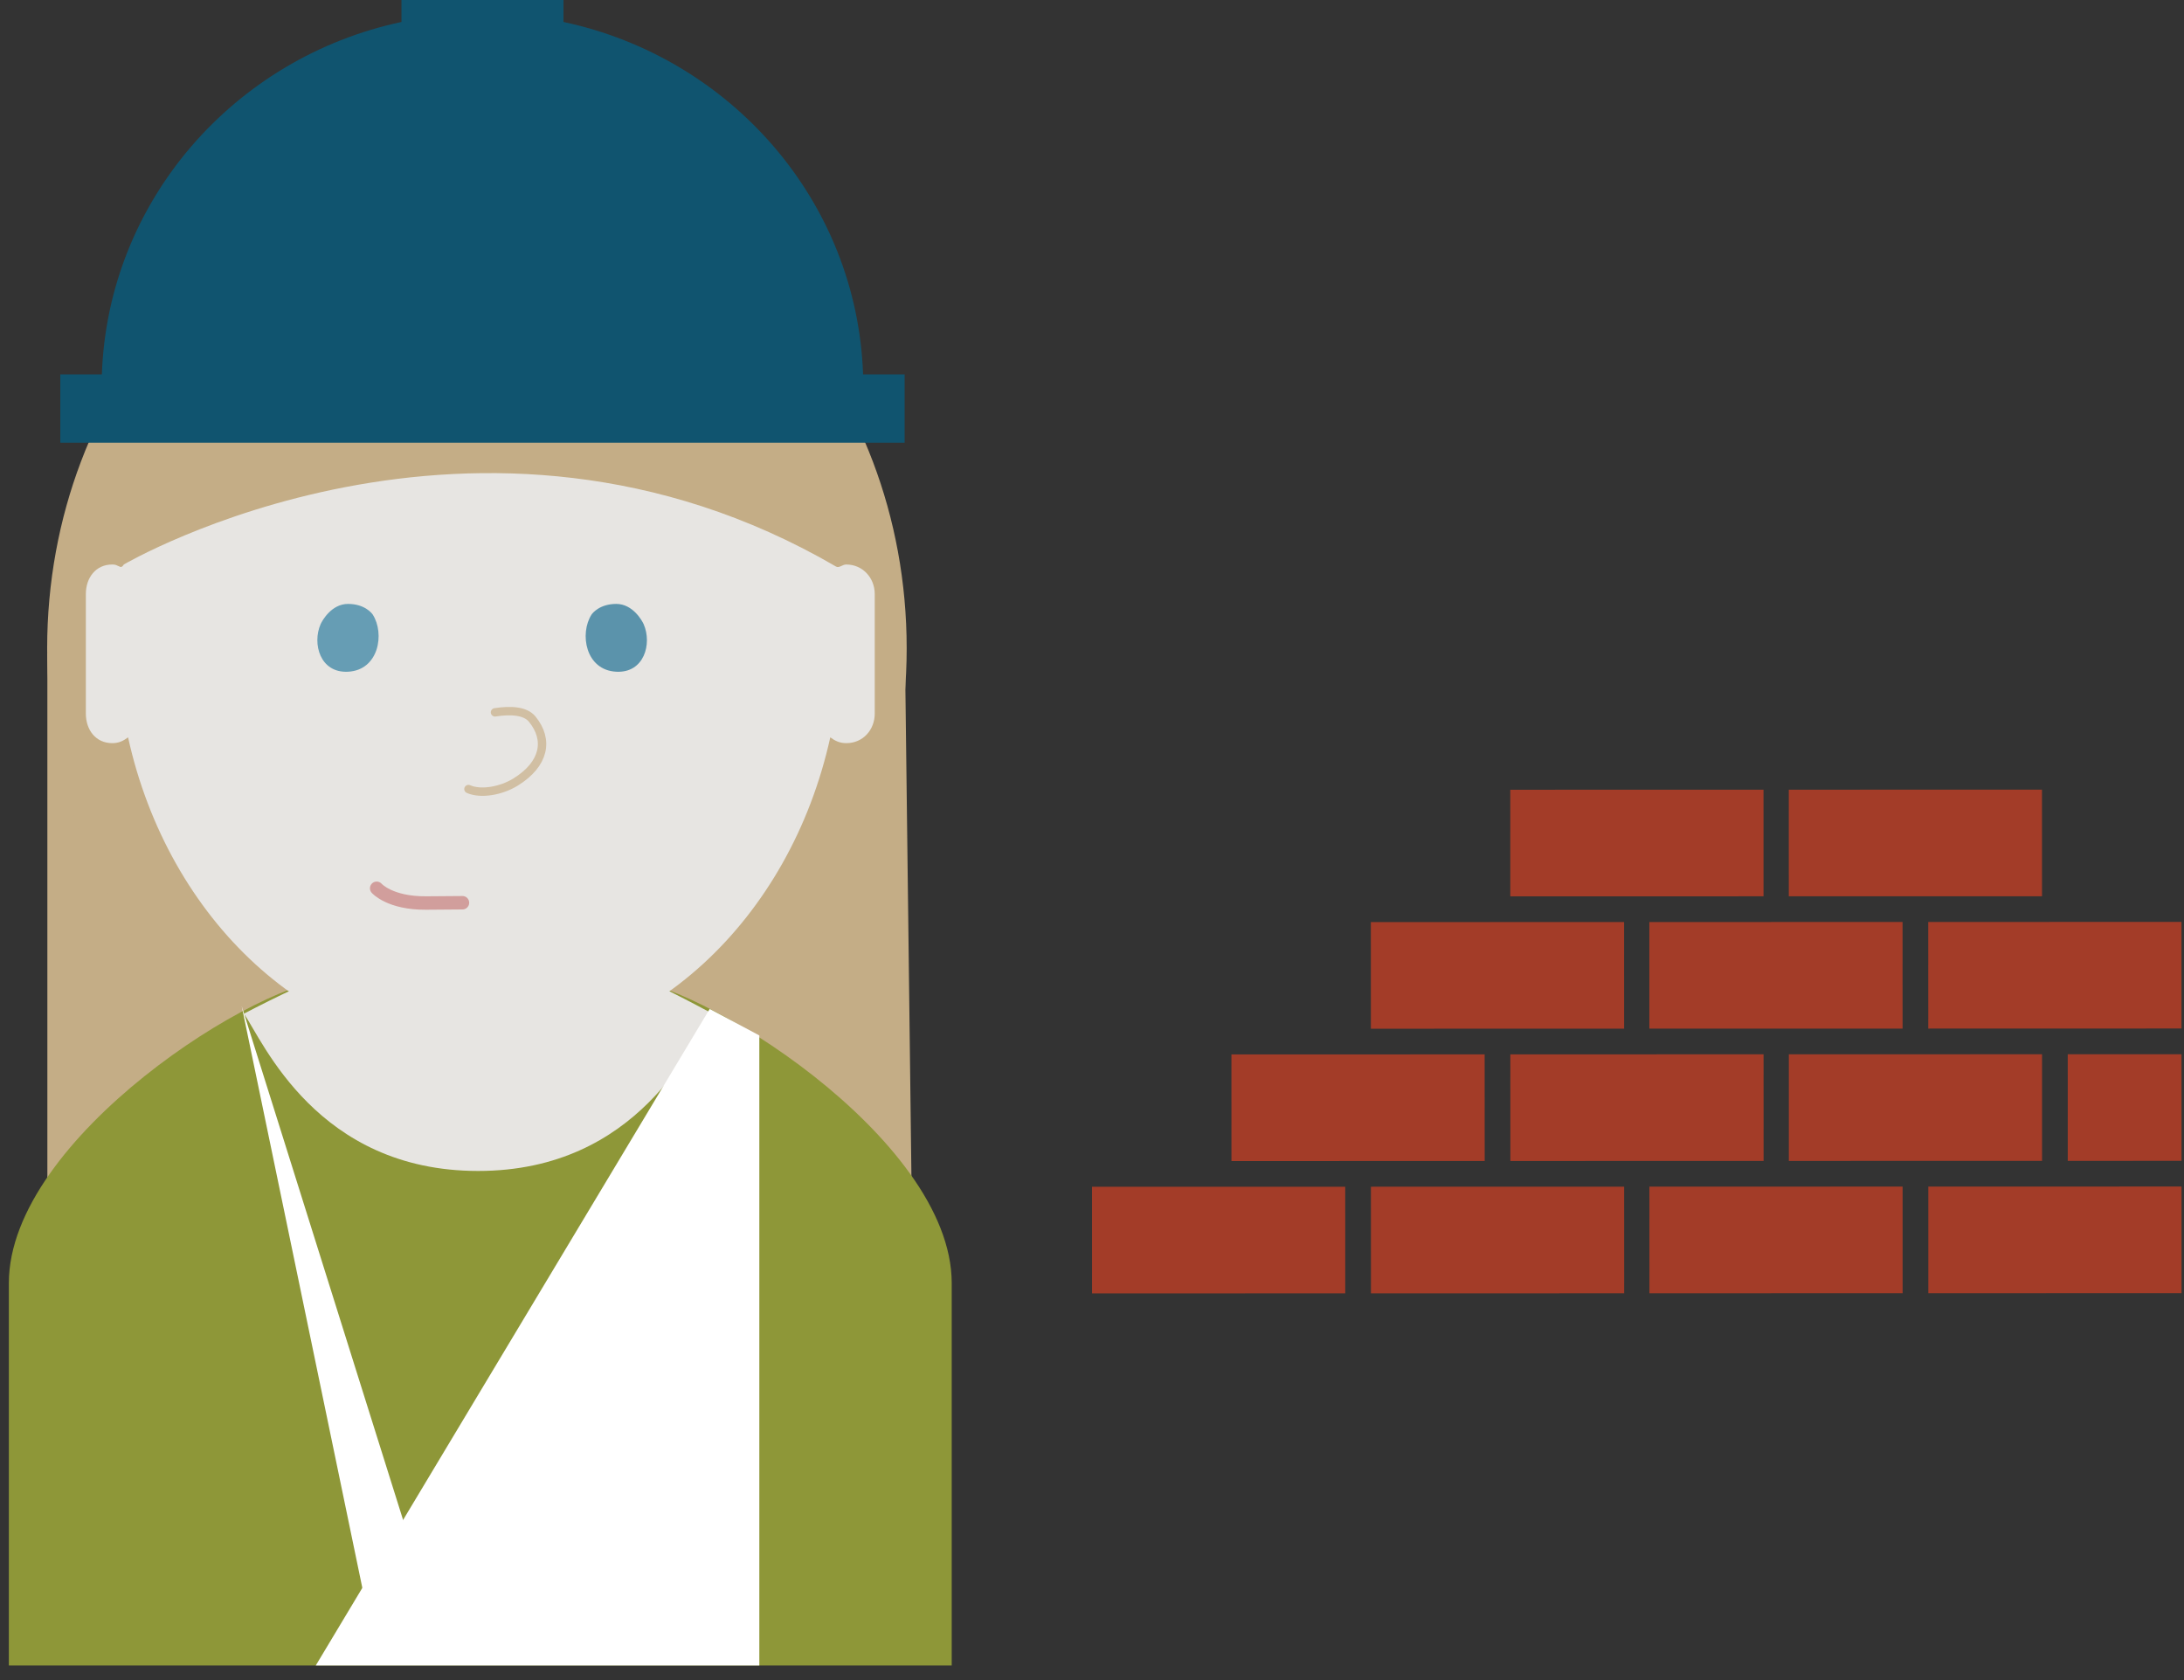 <?xml version="1.0" encoding="UTF-8"?>
<svg width="130px" height="100px" viewBox="0 0 130 100" version="1.1" xmlns="http://www.w3.org/2000/svg" xmlns:xlink="http://www.w3.org/1999/xlink">
    <rect x="0" y="0" width="130" height="100" fill="#333333" stroke="none"/>
    <!-- Generator: Sketch 47.1 (45422) - http://www.bohemiancoding.com/sketch -->
    <title>Group</title>
    <desc>Created with Sketch.</desc>
    <defs></defs>
    <g id="Landingssiden" stroke="none" stroke-width="1" fill="none" fill-rule="evenodd">
        <g id="Illustrasjoner-til-landingssiden" transform="translate(-112, -1478)">
            <g id="Group" transform="translate(112, 1478)">
                <g id="Group-9">
                    <g id="Dame-med-håndskade" transform="translate(0, 9.872)">
                        <path d="M2.819,29.03 L2.819,68.909 C2.819,68.909 2.719,58.454 28.393,58.454 C54.069,58.454 27.655,29.03 27.655,29.03 L2.819,29.03 Z" id="Fill-63" fill="#C4AD86"></path>
                        <path d="M53.867,29.03 L54.36,68.909 C54.36,68.909 54.282,58.454 28.609,58.454 C2.933,58.454 29.171,29.03 29.171,29.03 L53.867,29.03 Z" id="Fill-65" fill="#C4AD86"></path>
                        <path d="M53.969,28.717 C53.969,44.479 42.515,57.257 28.388,57.257 C14.258,57.257 2.807,44.479 2.807,28.717 C2.807,12.956 14.258,0.177 28.388,0.177 C42.515,0.177 53.969,12.956 53.969,28.717" id="Fill-67" fill="#C4AD86"></path>
                        <path d="M36.843,48.349 L28.458,48.349 L20.074,48.349 C15.553,48.349 0.527,57.851 0.527,66.501 L0.527,89.26 L56.65,89.26 L56.65,66.501 C56.65,57.851 41.362,48.349 36.843,48.349" id="Fill-69" fill="#8E9738"></path>
                        <path d="M36.347,47.687 C35.378,47.687 28.459,50.624 28.459,50.624 C28.459,50.624 20.311,48.323 19.683,48.201 C19.053,48.079 14.52,50.463 14.52,50.463 C15.655,52.118 18.886,59.825 28.459,59.825 C38.031,59.825 41.27,52.118 42.407,50.463 C42.407,50.463 37.317,47.687 36.347,47.687" id="Fill-71" fill="#E7E5E2"></path>
                        <path d="M7.368,23.728 C7.368,23.728 7.259,23.95 7.115,23.85 C6.916,23.773 6.905,23.728 6.68,23.728 C5.7,23.728 5.11,24.516 5.11,25.488 L5.11,32.6 C5.11,33.574 5.7,34.361 6.68,34.361 C7.073,34.361 7.33,34.232 7.623,34.016 C10.011,44.851 18.429,52.861 28.509,52.861 C38.59,52.861 47.033,44.851 49.421,34.016 C49.715,34.232 49.987,34.361 50.38,34.361 C51.362,34.361 52.068,33.574 52.068,32.6 L52.068,25.488 C52.068,24.516 51.347,23.728 50.368,23.728 C50.141,23.728 49.948,23.957 49.764,23.85 C28.388,11.407 7.368,23.728 7.368,23.728" id="Fill-73" fill="#E7E5E2"></path>
                        <polyline id="Fill-75" fill="#FFFFFF" points="42.243 50.181 18.796 89.26 45.198 89.26 45.198 51.759"></polyline>
                        <polyline id="Fill-77" fill="#FFFFFF" points="14.386 50.009 26.358 88.124 22.29 88.124"></polyline>
                    </g>
                    <g id="Undrende-dame" transform="translate(18.846, 35.898)">
                        <path d="M0.236,1.259 C0.332,1.041 0.886,0.048 1.868,0.048 C2.849,0.048 3.282,0.591 3.342,0.684 C4.063,1.806 3.709,3.985 1.876,4.084 C0.201,4.174 -0.268,2.411 0.236,1.259 Z" id="Fill-73" fill="#669DB4"></path>
                        <path d="M19.469,1.259 C19.374,1.041 18.819,0.048 17.838,0.048 C16.857,0.048 16.424,0.591 16.364,0.684 C15.643,1.806 15.996,3.985 17.83,4.084 C19.505,4.174 19.974,2.411 19.469,1.259 Z" id="Fill-75" fill="#5B93AB"></path>
                        <path d="M10.618,6.501 C11.528,6.361 12.416,6.395 12.833,6.905 C13.85,8.15 13.558,9.587 11.847,10.648 C10.991,11.178 9.78,11.396 9.038,11.068" id="Stroke-77" stroke="#D1BFA3" stroke-width="0.5" stroke-linecap="round"></path>
                        <path d="M3.575,16.974 C3.575,16.974 4.353,17.867 6.517,17.851 L8.682,17.834" id="Stroke-79" stroke="#D19E9C" stroke-width="0.8" stroke-linecap="round"></path>
                    </g>
                    <path d="M51.374,22.282 C51.011,11.96 43.495,3.427 33.541,1.308 L33.541,0 L23.896,0 L23.896,1.308 C13.942,3.427 6.427,11.96 6.063,22.282 L3.59,22.282 L3.59,26.349 L53.847,26.349 L53.847,22.282 L51.374,22.282 Z" id="Fill-11" fill="#10546F"></path>
                </g>
                <g id="Mustein" transform="translate(65, 47)" fill="#A33C28">
                    <g id="Page-1">
                        <polygon id="Fill-1" points="49.78 23.627 49.781 29.974 64.854 29.97 64.853 23.624"></polygon>
                        <polygon id="Fill-2" points="33.178 23.631 33.18 29.977 48.252 29.974 48.251 23.627"></polygon>
                        <polygon id="Fill-3" points="16.602 23.635 16.604 29.982 31.677 29.978 31.675 23.632"></polygon>
                        <polygon id="Fill-4" points="0 23.638 0.002 29.985 15.074 29.981 15.073 23.635"></polygon>
                        <polygon id="Fill-5" points="49.776 7.877 49.778 14.223 64.851 14.219 64.85 7.874"></polygon>
                        <polygon id="Fill-6" points="33.175 7.881 48.248 7.877 48.249 14.223 33.176 14.226"></polygon>
                        <polygon id="Fill-7" points="16.598 7.884 31.671 7.881 31.673 14.227 16.6 14.231"></polygon>
                        <polygon id="Fill-8" points="41.478 15.754 56.551 15.751 56.551 22.097 41.478 22.1"></polygon>
                        <polygon id="Fill-9" points="56.547 -7.64470628e-05 41.474 0.004 41.475 6.35 56.548 6.347"></polygon>
                        <polygon id="Fill-10" points="24.901 15.757 39.974 15.754 39.976 22.1 24.903 22.104"></polygon>
                        <polygon id="Fill-11" points="24.898 0.007 24.899 6.353 39.972 6.35 39.971 0.003"></polygon>
                        <polygon id="Fill-12" points="8.299 15.761 23.372 15.758 23.374 22.104 8.301 22.108"></polygon>
                        <polygon id="Fill-13" points="58.08 15.75 58.081 22.097 64.853 22.095 64.852 15.749"></polygon>
                    </g>
                </g>
            </g>
        </g>
    </g>
</svg>